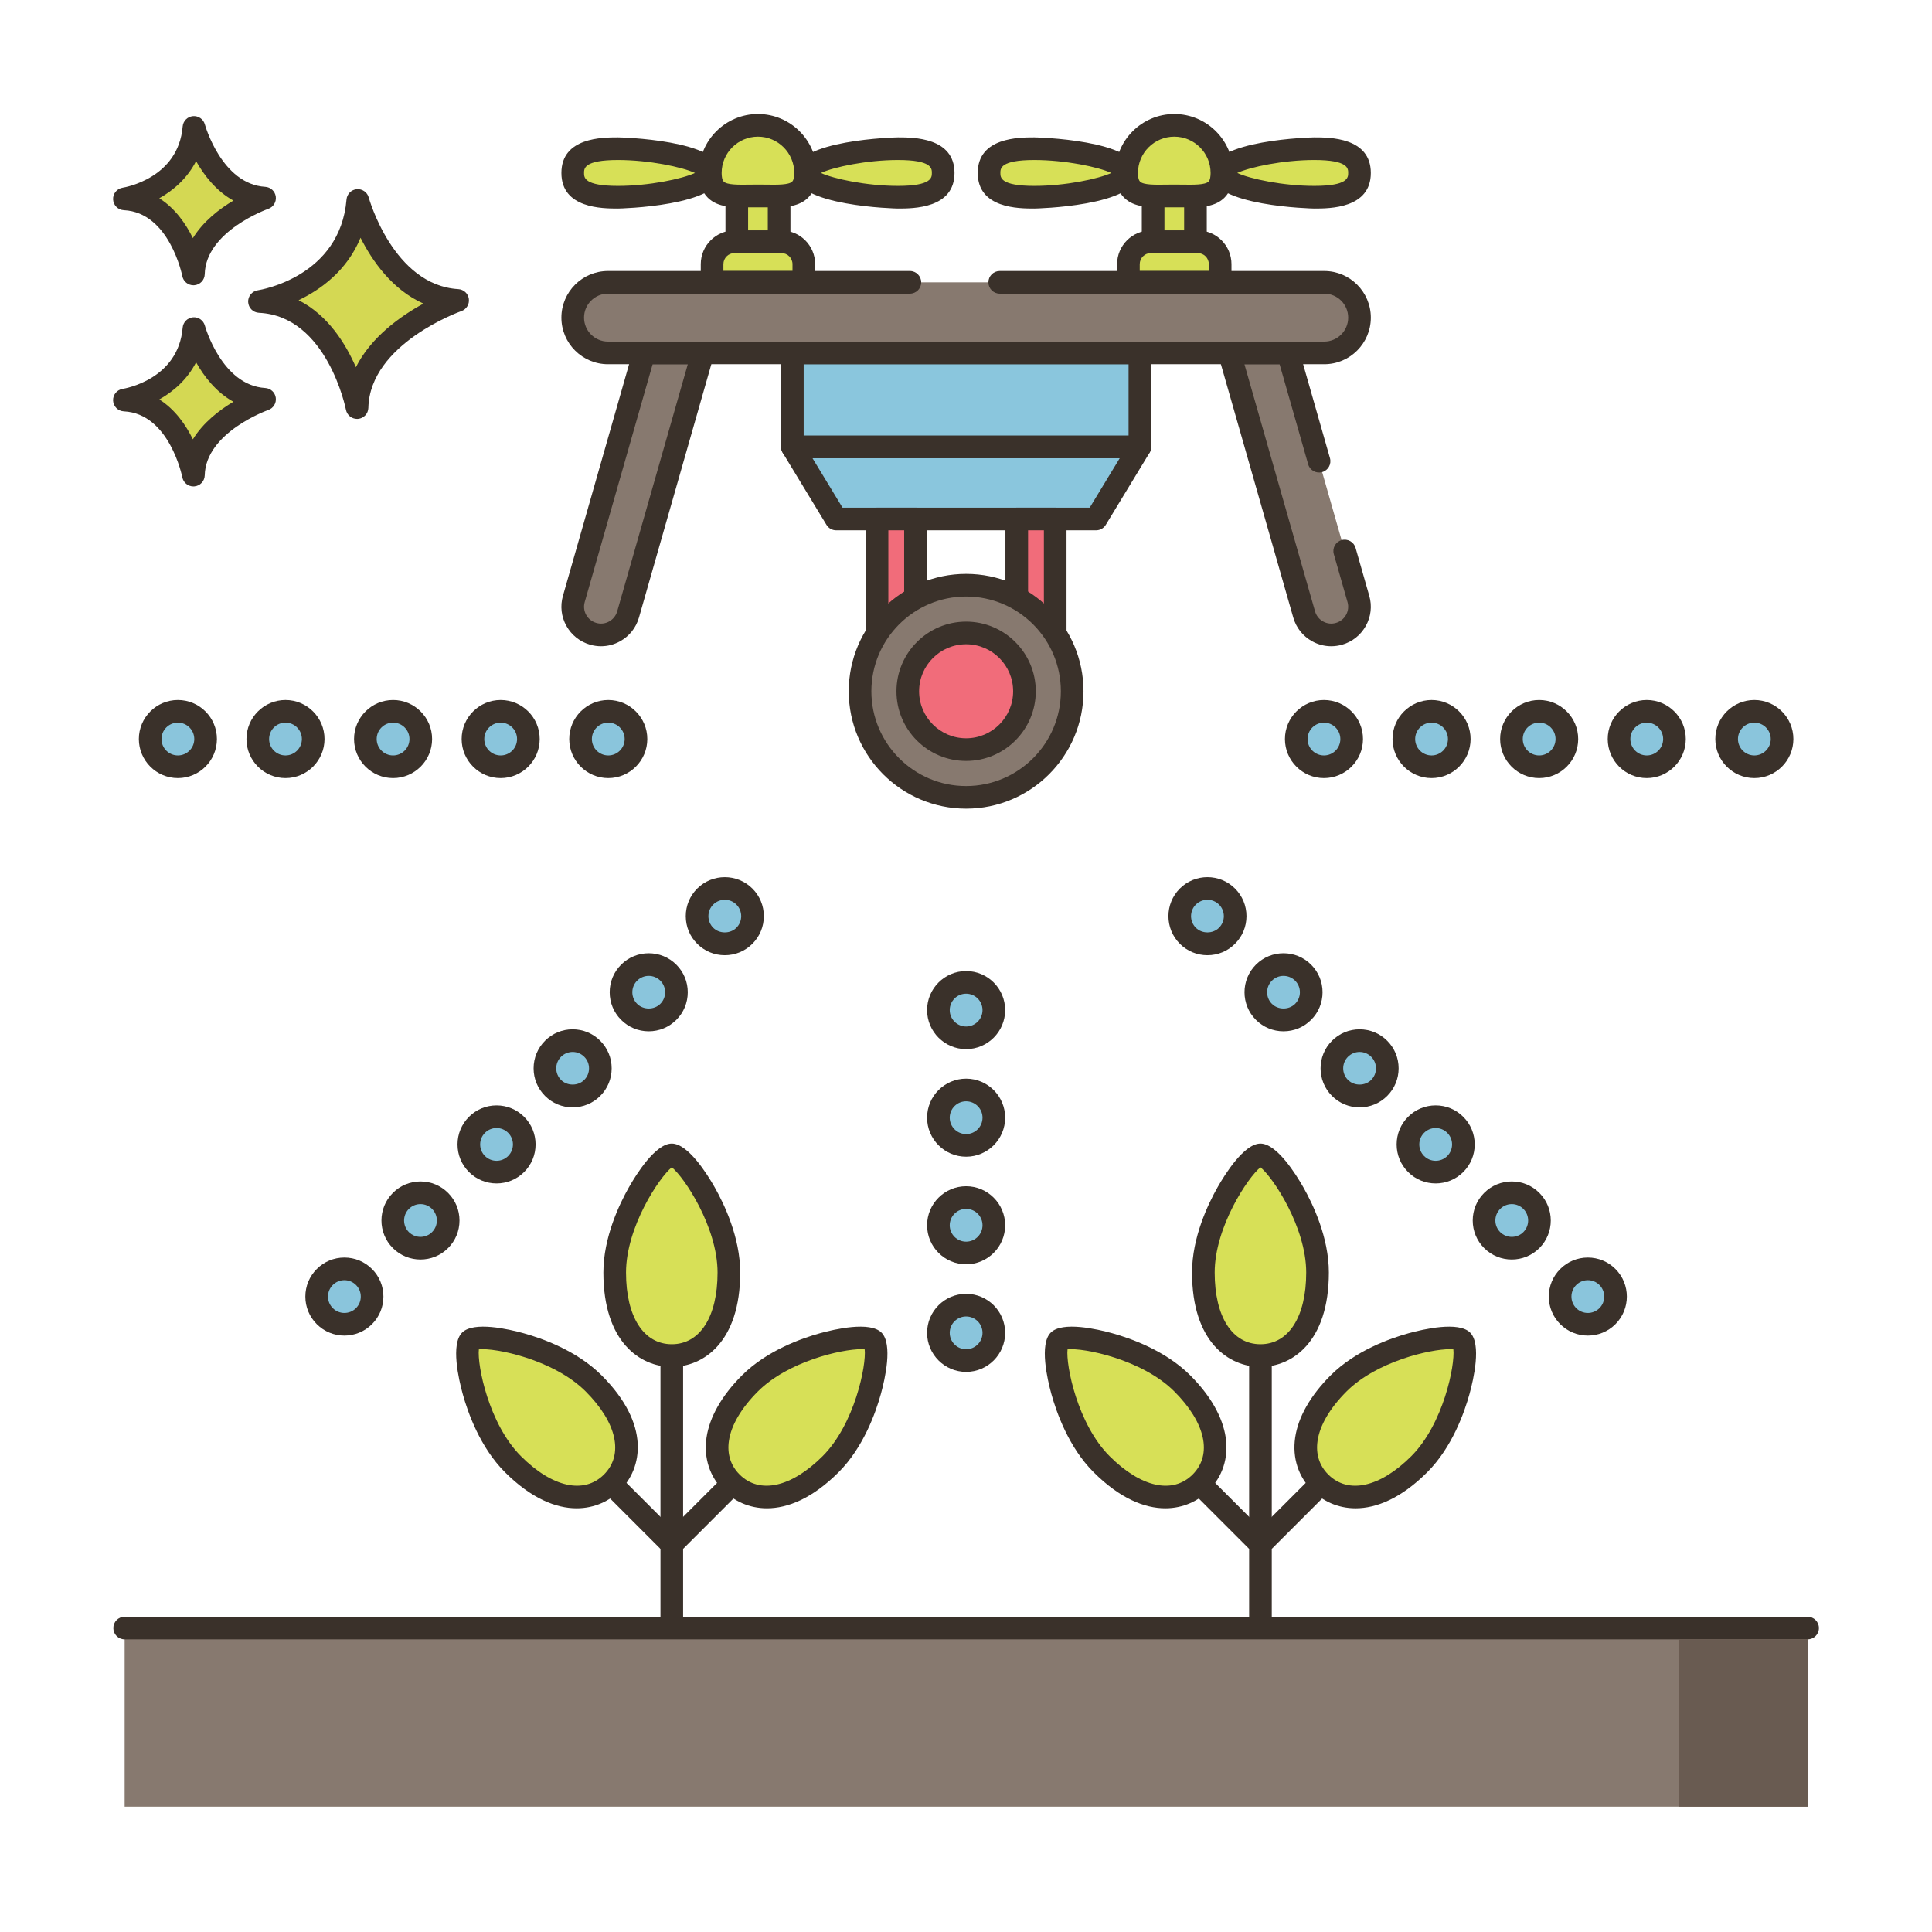 <svg id="Layer_1" height="512" viewBox="0 0 256 256" width="512" xmlns="http://www.w3.org/2000/svg"><g><path d="m85.346 46.764h7.78l-9.9 34.65c-.57 1.99-2.64 3.14-4.62 2.57-1.99-.57-3.14-2.64-2.57-4.62z" fill="#87796f"/><path d="m79.642 85.631c-.485 0-.972-.068-1.451-.206-1.349-.387-2.466-1.275-3.146-2.502-.677-1.222-.837-2.634-.451-3.975l9.309-32.597c.184-.644.772-1.088 1.442-1.088h7.78c.471 0 .914.221 1.198.597.283.376.374.863.245 1.315l-9.9 34.649c-.387 1.352-1.276 2.47-2.503 3.149-.786.436-1.65.658-2.523.658zm6.835-37.367-8.999 31.512c-.165.573-.097 1.174.192 1.694.29.525.77.905 1.349 1.071.571.167 1.171.097 1.693-.191.525-.291.906-.771 1.072-1.35l9.353-32.736z" fill="#3a312a"/><path d="m174.783 61.112-4.098-14.348h-7.78l9.9 34.65c.57 1.99 2.64 3.14 4.62 2.57 1.99-.57 3.14-2.64 2.57-4.62l-1.815-6.354z" fill="#87796f"/><path d="m176.391 85.631c-.873 0-1.737-.222-2.524-.656-1.227-.68-2.115-1.798-2.503-3.148l-9.899-34.65c-.129-.452-.039-.939.245-1.315.283-.376.726-.597 1.197-.597h7.779c.67 0 1.259.444 1.442 1.088l4.098 14.348c.227.797-.233 1.627-1.03 1.854-.798.223-1.627-.233-1.855-1.03l-3.787-13.26h-4.659l9.354 32.737c.166.578.547 1.058 1.072 1.349.52.288 1.12.357 1.69.192.58-.166 1.058-.546 1.349-1.068.29-.521.359-1.124.195-1.696l-1.816-6.356c-.228-.797.233-1.627 1.03-1.854.794-.229 1.626.232 1.854 1.03l1.815 6.354c.386 1.342.224 2.756-.457 3.979-.68 1.223-1.796 2.108-3.143 2.495-.477.136-.963.204-1.447.204z" fill="#3a312a"/><path d="m151.041 59.209h-46.05l5.805 9.558h34.44z" fill="#8ac6dd"/><path d="m145.236 70.268h-34.44c-.524 0-1.01-.273-1.282-.722l-5.805-9.559c-.281-.463-.291-1.042-.025-1.514.266-.473.765-.765 1.307-.765h46.05c.542 0 1.042.292 1.308.765.266.472.256 1.051-.025 1.514l-5.805 9.559c-.273.448-.758.722-1.283.722zm-33.596-3h32.752l3.982-6.559h-40.718z" fill="#3a312a"/><path d="m104.991 46.761h46.049v12.449h-46.049z" fill="#8ac6dd"/><path d="m151.041 60.709h-46.05c-.829 0-1.5-.672-1.5-1.5v-12.448c0-.828.671-1.5 1.5-1.5h46.05c.828 0 1.5.672 1.5 1.5v12.448c0 .828-.672 1.5-1.5 1.5zm-44.55-3h43.05v-9.448h-43.05z" fill="#3a312a"/><path d="m116.211 68.766h5.096v15.575h-5.096z" fill="#f16c7a"/><path d="m121.307 85.841h-5.096c-.829 0-1.5-.672-1.5-1.5v-15.574c0-.828.671-1.5 1.5-1.5h5.096c.829 0 1.5.672 1.5 1.5v15.574c0 .828-.671 1.5-1.5 1.5zm-3.596-3h2.096v-12.574h-2.096z" fill="#3a312a"/><path d="m134.725 68.766h5.096v15.575h-5.096z" fill="#f16c7a"/><path d="m139.82 85.841h-5.096c-.828 0-1.5-.672-1.5-1.5v-15.574c0-.828.672-1.5 1.5-1.5h5.096c.828 0 1.5.672 1.5 1.5v15.574c0 .828-.672 1.5-1.5 1.5zm-3.595-3h2.096v-12.574h-2.096z" fill="#3a312a"/><path d="m97.628 23.152h5.61v8.883h-5.61z" fill="#d7e057"/><path d="m103.238 33.534h-5.61c-.829 0-1.5-.672-1.5-1.5v-8.883c0-.828.671-1.5 1.5-1.5h5.61c.829 0 1.5.672 1.5 1.5v8.883c0 .828-.671 1.5-1.5 1.5zm-4.11-3h2.61v-5.883h-2.61z" fill="#3a312a"/><path d="m106.511 35.003v2.408h-12.156v-2.408c0-1.641 1.328-2.969 2.969-2.969h6.218c1.641 0 2.969 1.328 2.969 2.969z" fill="#d7e057"/><path d="m106.511 38.91h-12.156c-.829 0-1.5-.672-1.5-1.5v-2.407c0-2.464 2.005-4.469 4.469-4.469h6.218c2.464 0 4.469 2.005 4.469 4.469v2.407c0 .828-.672 1.5-1.5 1.5zm-10.656-3h9.155v-.907c0-.809-.659-1.469-1.469-1.469h-6.218c-.81 0-1.469.659-1.469 1.469v.907z" fill="#3a312a"/><path d="m75.889 22.917c0-1.775.987-3.214 5.997-3.214s12.236 1.439 12.236 3.214-7.226 3.214-12.236 3.214-5.997-1.439-5.997-3.214z" fill="#d7e057"/><path d="m81.886 27.631c-2.05 0-7.496 0-7.496-4.714 0-4.715 5.446-4.715 7.496-4.715.137 0 13.736.277 13.736 4.715 0 4.437-13.599 4.714-13.736 4.714zm0-6.429c-4.496 0-4.496 1.115-4.496 1.715 0 .599 0 1.714 4.496 1.714 4.123 0 8.507-.93 10.207-1.714-1.7-.784-6.084-1.715-10.207-1.715z" fill="#3a312a"/><path d="m124.977 22.917c0-1.775-.987-3.214-5.997-3.214s-12.236 1.439-12.236 3.214 7.226 3.214 12.236 3.214 5.997-1.439 5.997-3.214z" fill="#d7e057"/><path d="m118.98 27.631c-.137 0-13.736-.277-13.736-4.714 0-4.438 13.599-4.715 13.736-4.715 2.05 0 7.497 0 7.497 4.715 0 4.714-5.446 4.714-7.497 4.714zm-10.207-4.714c1.7.784 6.084 1.714 10.207 1.714 4.497 0 4.497-1.115 4.497-1.714 0-.6 0-1.715-4.497-1.715-4.123 0-8.507.931-10.207 1.715z" fill="#3a312a"/><path d="m106.744 22.918c0 3.486-2.826 3.039-6.311 3.039-3.486 0-6.311.447-6.311-3.039s2.826-6.311 6.311-6.311c3.486 0 6.311 2.825 6.311 6.311z" fill="#d7e057"/><path d="m102.439 27.476c-.315 0-.634-.005-.956-.009-.683-.01-1.418-.01-2.101 0-2.186.024-4.247.058-5.591-1.269-.777-.766-1.17-1.869-1.17-3.28 0-4.308 3.504-7.812 7.812-7.812 4.307 0 7.811 3.504 7.811 7.812 0 1.411-.393 2.515-1.17 3.28-1.146 1.131-2.815 1.278-4.635 1.278zm-2.006-3.019c.372 0 .736.005 1.091.01 1.472.019 2.992.042 3.443-.404.229-.226.277-.747.277-1.145 0-2.653-2.158-4.812-4.811-4.812s-4.812 2.158-4.812 4.812c0 .397.048.919.277 1.145.452.446 1.974.424 3.443.404.355-.005.72-.01 1.092-.01z" fill="#3a312a"/><path d="m152.794 23.152h5.61v8.883h-5.61z" fill="#d7e057"/><path d="m158.403 33.534h-5.609c-.828 0-1.5-.672-1.5-1.5v-8.883c0-.828.672-1.5 1.5-1.5h5.609c.828 0 1.5.672 1.5 1.5v8.883c0 .828-.672 1.5-1.5 1.5zm-4.109-3h2.609v-5.883h-2.609z" fill="#3a312a"/><path d="m161.676 35.003v2.408h-12.155v-2.408c0-1.641 1.328-2.969 2.969-2.969h6.218c1.641 0 2.968 1.328 2.968 2.969z" fill="#d7e057"/><path d="m161.677 38.91h-12.155c-.828 0-1.5-.672-1.5-1.5v-2.407c0-2.464 2.005-4.469 4.469-4.469h6.218c2.464 0 4.469 2.005 4.469 4.469v2.407c-.001.828-.673 1.5-1.501 1.5zm-10.656-3h9.155v-.907c0-.809-.659-1.469-1.469-1.469h-6.218c-.81 0-1.469.659-1.469 1.469v.907z" fill="#3a312a"/><path d="m131.055 22.917c0-1.775.987-3.214 5.997-3.214s12.236 1.439 12.236 3.214-7.226 3.214-12.236 3.214-5.997-1.439-5.997-3.214z" fill="#d7e057"/><path d="m137.052 27.631c-2.051 0-7.497 0-7.497-4.714 0-4.715 5.446-4.715 7.497-4.715.138 0 13.735.277 13.735 4.715 0 4.437-13.598 4.714-13.735 4.714zm0-6.429c-4.497 0-4.497 1.115-4.497 1.715 0 .599 0 1.714 4.497 1.714 4.122 0 8.507-.93 10.206-1.714-1.699-.784-6.083-1.715-10.206-1.715z" fill="#3a312a"/><path d="m180.143 22.917c0-1.775-.987-3.214-5.997-3.214s-12.236 1.439-12.236 3.214 7.226 3.214 12.236 3.214 5.997-1.439 5.997-3.214z" fill="#d7e057"/><path d="m174.146 27.631c-.138 0-13.736-.277-13.736-4.714 0-4.438 13.599-4.715 13.736-4.715 2.05 0 7.496 0 7.496 4.715.001 4.714-5.446 4.714-7.496 4.714zm-10.207-4.714c1.699.784 6.084 1.714 10.207 1.714 4.496 0 4.496-1.115 4.496-1.714 0-.6 0-1.715-4.496-1.715-4.123 0-8.507.931-10.207 1.715z" fill="#3a312a"/><path d="m161.91 22.918c0 3.486-2.826 3.039-6.311 3.039-3.486 0-6.311.447-6.311-3.039s2.826-6.311 6.311-6.311 6.311 2.825 6.311 6.311z" fill="#d7e057"/><path d="m157.604 27.476c-.314 0-.634-.005-.956-.009-.682-.01-1.418-.01-2.1 0-2.188.028-4.247.059-5.592-1.269-.776-.766-1.17-1.869-1.17-3.28 0-4.308 3.504-7.812 7.812-7.812s7.812 3.504 7.812 7.812c0 1.411-.394 2.515-1.17 3.28-1.146 1.131-2.815 1.278-4.636 1.278zm-2.005-3.019c.372 0 .736.005 1.091.01 1.471.018 2.992.042 3.443-.404.23-.226.277-.747.277-1.145 0-2.653-2.158-4.812-4.812-4.812-2.653 0-4.812 2.158-4.812 4.812 0 .397.048.919.277 1.145.451.446 1.974.426 3.443.404.356-.005.721-.01 1.093-.01z" fill="#3a312a"/><path d="m120.564 37.41h-40c-2.582 0-4.675 2.093-4.675 4.675s2.093 4.675 4.675 4.675h94.904c2.582 0 4.675-2.093 4.675-4.675s-2.093-4.675-4.675-4.675h-43z" fill="#87796f"/><path d="m175.468 48.261h-94.904c-3.405 0-6.175-2.77-6.175-6.175s2.77-6.176 6.175-6.176h40c.829 0 1.5.672 1.5 1.5s-.671 1.5-1.5 1.5h-40c-1.751 0-3.175 1.425-3.175 3.176s1.424 3.175 3.175 3.175h94.904c1.751 0 3.175-1.424 3.175-3.175s-1.424-3.176-3.175-3.176h-43c-.828 0-1.5-.672-1.5-1.5s.672-1.5 1.5-1.5h43c3.405 0 6.175 2.771 6.175 6.176s-2.77 6.175-6.175 6.175z" fill="#3a312a"/><circle cx="128.016" cy="91.598" fill="#87796f" r="14.054"/><path d="m128.016 107.152c-8.577 0-15.554-6.978-15.554-15.554 0-8.577 6.978-15.555 15.554-15.555s15.553 6.978 15.553 15.555-6.977 15.554-15.553 15.554zm0-28.108c-6.922 0-12.554 5.632-12.554 12.555 0 6.922 5.632 12.554 12.554 12.554 6.921 0 12.553-5.632 12.553-12.554 0-6.923-5.632-12.555-12.553-12.555z" fill="#3a312a"/><circle cx="128.016" cy="91.598" fill="#f16c7a" r="7.73"/><path d="m128.016 100.828c-5.09 0-9.23-4.141-9.23-9.229 0-5.09 4.141-9.23 9.23-9.23s9.23 4.141 9.23 9.23-4.141 9.229-9.23 9.229zm0-15.46c-3.436 0-6.23 2.795-6.23 6.23s2.795 6.229 6.23 6.229 6.23-2.795 6.23-6.229c0-3.435-2.795-6.23-6.23-6.23z" fill="#3a312a"/><path d="m167.016 220.182c-.828 0-1.5-.672-1.5-1.5v-61.035c0-.828.672-1.5 1.5-1.5s1.5.672 1.5 1.5v61.035c0 .828-.672 1.5-1.5 1.5z" fill="#3a312a"/><path d="m174.58 168.617c0 7.342-3.387 11.002-7.564 11.002-4.178 0-7.564-3.66-7.564-11.002s5.96-15.587 7.564-15.587c1.604.001 7.564 8.245 7.564 15.587z" fill="#d7e057"/><path d="m167.016 181.119c-4.182 0-9.064-3.274-9.064-12.502 0-4.646 2.115-9.065 3.376-11.287.989-1.744 3.525-5.8 5.688-5.8s4.699 4.056 5.689 5.8c1.261 2.222 3.376 6.642 3.376 11.287-.001 9.228-4.884 12.502-9.065 12.502zm0-26.447c-1.647 1.315-6.064 7.931-6.064 13.945 0 5.861 2.324 9.502 6.064 9.502s6.064-3.641 6.064-9.502c0-6.015-4.417-12.63-6.064-13.945z" fill="#3a312a"/><path d="m167.016 206.111c-.384 0-.768-.146-1.061-.439l-22.066-22.066c-.586-.586-.586-1.535 0-2.121s1.535-.586 2.121 0l22.066 22.066c.586.586.586 1.535 0 2.121-.293.293-.677.439-1.06.439z" fill="#3a312a"/><path d="m145.964 194.008c5.192 5.192 10.175 5.385 13.129 2.431s2.76-7.937-2.431-13.129c-5.192-5.192-15.236-6.807-16.37-5.673-1.135 1.135.481 11.179 5.672 16.371z" fill="#d7e057"/><path d="m154.41 199.856c-2.743 0-6.016-1.298-9.506-4.788-3.285-3.284-4.915-7.906-5.595-10.368-.533-1.933-1.608-6.593-.078-8.123 1.527-1.53 6.188-.456 8.123.078 2.462.68 7.084 2.309 10.368 5.595 2.677 2.677 4.3 5.529 4.694 8.249.386 2.669-.418 5.155-2.264 7.001-1.374 1.375-3.357 2.356-5.742 2.356zm-12.957-21.057c-.235 2.094 1.318 9.895 5.572 14.148 4.144 4.144 8.361 5.077 11.007 2.432 2.646-2.646 1.714-6.863-2.431-11.008-4.251-4.252-12.056-5.81-14.148-5.572z" fill="#3a312a"/><path d="m167.016 206.111c-.384 0-.768-.146-1.061-.439-.586-.586-.586-1.535 0-2.121l22.066-22.066c.586-.586 1.535-.586 2.121 0s.586 1.535 0 2.121l-22.066 22.066c-.293.293-.677.439-1.06.439z" fill="#3a312a"/><path d="m188.067 194.008c-5.192 5.192-10.175 5.385-13.128 2.431-2.954-2.954-2.761-7.937 2.431-13.129s15.235-6.807 16.37-5.673c1.134 1.135-.481 11.179-5.673 16.371z" fill="#d7e057"/><path d="m179.621 199.856c-2.385 0-4.368-.981-5.743-2.356-1.846-1.846-2.649-4.332-2.263-7.001.394-2.72 2.018-5.572 4.694-8.249 3.284-3.285 7.905-4.915 10.368-5.595 1.934-.531 6.595-1.607 8.123-.078 1.529 1.53.454 6.19-.079 8.123-.68 2.462-2.31 7.084-5.594 10.368-3.489 3.49-6.764 4.788-9.506 4.788zm12.483-21.081c-2.612 0-9.695 1.616-13.674 5.596-2.216 2.216-3.546 4.483-3.847 6.558-.251 1.734.238 3.273 1.415 4.45 2.646 2.644 6.863 1.712 11.008-2.432 4.252-4.253 5.807-12.054 5.572-14.148-.134-.016-.293-.024-.474-.024zm-4.037 15.233h.01z" fill="#3a312a"/><path d="m89.016 220.182c-.829 0-1.5-.672-1.5-1.5v-61.035c0-.828.671-1.5 1.5-1.5s1.5.672 1.5 1.5v61.035c0 .828-.671 1.5-1.5 1.5z" fill="#3a312a"/><path d="m96.58 168.617c0 7.342-3.387 11.002-7.564 11.002-4.178 0-7.564-3.66-7.564-11.002s5.96-15.587 7.564-15.587c1.604.001 7.564 8.245 7.564 15.587z" fill="#d7e057"/><path d="m89.016 181.119c-4.182 0-9.064-3.274-9.064-12.502 0-4.646 2.115-9.065 3.376-11.287.989-1.744 3.524-5.8 5.688-5.8s4.699 4.056 5.688 5.8c1.26 2.222 3.376 6.642 3.376 11.287 0 9.228-4.883 12.502-9.064 12.502zm0-26.447c-1.647 1.315-6.064 7.93-6.064 13.945 0 5.861 2.324 9.502 6.064 9.502s6.064-3.641 6.064-9.502c0-6.015-4.417-12.63-6.064-13.945z" fill="#3a312a"/><path d="m89.016 206.111c-.384 0-.768-.146-1.061-.439l-22.067-22.066c-.586-.586-.586-1.535 0-2.121s1.535-.586 2.121 0l22.067 22.066c.586.586.586 1.535 0 2.121-.292.293-.676.439-1.06.439z" fill="#3a312a"/><path d="m67.964 194.008c5.192 5.192 10.175 5.385 13.129 2.431s2.76-7.937-2.431-13.129c-5.192-5.192-15.236-6.807-16.37-5.673-1.135 1.135.481 11.179 5.672 16.371z" fill="#d7e057"/><path d="m76.41 199.856c-2.743 0-6.016-1.298-9.506-4.788-3.285-3.284-4.915-7.906-5.594-10.368-.533-1.933-1.608-6.593-.079-8.123 1.53-1.53 6.19-.455 8.124.078 2.462.68 7.084 2.309 10.369 5.595 6.525 6.524 5.388 12.293 2.431 15.25-1.376 1.375-3.36 2.356-5.745 2.356zm-7.385-6.909c4.145 4.145 8.363 5.075 11.008 2.432 2.645-2.646 1.713-6.863-2.431-11.008-4.254-4.253-12.05-5.811-14.149-5.572-.235 2.095 1.319 9.894 5.572 14.148zm-5.502-14.489" fill="#3a312a"/><path d="m89.016 206.111c-.384 0-.768-.146-1.061-.439-.586-.586-.586-1.535 0-2.121l22.066-22.066c.586-.586 1.535-.586 2.121 0s.586 1.535 0 2.121l-22.066 22.066c-.292.293-.676.439-1.06.439z" fill="#3a312a"/><path d="m110.067 194.008c-5.192 5.192-10.175 5.385-13.129 2.431s-2.761-7.937 2.431-13.129 15.236-6.807 16.37-5.673c1.135 1.135-.48 11.179-5.672 16.371z" fill="#d7e057"/><path d="m101.622 199.856c-2.385 0-4.368-.981-5.744-2.356-1.846-1.846-2.65-4.332-2.263-7.001.395-2.72 2.018-5.572 4.695-8.249 3.284-3.285 7.905-4.915 10.368-5.595 1.932-.533 6.593-1.608 8.124-.078 1.53 1.53.454 6.19-.079 8.123-.679 2.462-2.31 7.083-5.594 10.368-3.491 3.491-6.765 4.788-9.507 4.788zm12.482-21.081c-2.612 0-9.695 1.616-13.674 5.596-2.216 2.216-3.546 4.483-3.847 6.558-.252 1.734.238 3.273 1.415 4.45 2.644 2.642 6.862 1.712 11.007-2.432 4.253-4.254 5.807-12.055 5.572-14.148-.133-.016-.292-.024-.473-.024zm-4.037 15.233h.01z" fill="#3a312a"/><path d="m76.927 97.926c0 2.028 1.644 3.672 3.672 3.672s3.672-1.644 3.672-3.672-1.644-3.672-3.672-3.672-3.672 1.644-3.672 3.672z" fill="#8ac5dc"/><path d="m80.599 103.099c-2.852 0-5.172-2.32-5.172-5.173 0-2.852 2.32-5.172 5.172-5.172s5.172 2.32 5.172 5.172-2.32 5.173-5.172 5.173zm0-7.345c-1.198 0-2.172.975-2.172 2.172 0 1.198.975 2.173 2.172 2.173 1.198 0 2.172-.975 2.172-2.173 0-1.197-.974-2.172-2.172-2.172z" fill="#3a312a"/><path d="m62.67 97.926c0 2.028 1.644 3.672 3.672 3.672s3.672-1.644 3.672-3.672-1.644-3.672-3.672-3.672-3.672 1.644-3.672 3.672z" fill="#8ac5dc"/><path d="m66.342 103.099c-2.852 0-5.172-2.32-5.172-5.173 0-2.852 2.32-5.172 5.172-5.172s5.172 2.32 5.172 5.172-2.32 5.173-5.172 5.173zm0-7.345c-1.198 0-2.172.975-2.172 2.172 0 1.198.975 2.173 2.172 2.173 1.198 0 2.172-.975 2.172-2.173 0-1.197-.974-2.172-2.172-2.172z" fill="#3a312a"/><circle cx="52.085" cy="97.926" fill="#8ac5dc" r="3.672"/><path d="m52.085 103.099c-2.852 0-5.172-2.32-5.172-5.173 0-2.852 2.32-5.172 5.172-5.172s5.172 2.32 5.172 5.172-2.32 5.173-5.172 5.173zm0-7.345c-1.198 0-2.172.975-2.172 2.172 0 1.198.975 2.173 2.172 2.173 1.198 0 2.172-.975 2.172-2.173 0-1.197-.974-2.172-2.172-2.172z" fill="#3a312a"/><circle cx="37.828" cy="97.926" fill="#8ac5dc" r="3.672"/><path d="m37.829 103.099c-2.852 0-5.172-2.32-5.172-5.173 0-2.852 2.32-5.172 5.172-5.172s5.172 2.32 5.172 5.172c-.001 2.852-2.321 5.173-5.172 5.173zm0-7.345c-1.198 0-2.172.975-2.172 2.172 0 1.198.975 2.173 2.172 2.173 1.198 0 2.172-.975 2.172-2.173-.001-1.197-.975-2.172-2.172-2.172z" fill="#3a312a"/><circle cx="23.571" cy="97.926" fill="#8ac5dc" r="3.672"/><path d="m23.571 103.099c-2.852 0-5.172-2.32-5.172-5.173 0-2.852 2.32-5.172 5.172-5.172s5.172 2.32 5.172 5.172c.001 2.852-2.32 5.173-5.172 5.173zm0-7.345c-1.198 0-2.172.975-2.172 2.172 0 1.198.974 2.173 2.172 2.173s2.172-.975 2.172-2.173c.001-1.197-.974-2.172-2.172-2.172z" fill="#3a312a"/><path d="m128.016 172.94c2.028 0 3.672 1.644 3.672 3.672s-1.644 3.672-3.672 3.672-3.672-1.644-3.672-3.672 1.644-3.672 3.672-3.672z" fill="#8ac5dc"/><path d="m128.016 181.784c-2.852 0-5.172-2.32-5.172-5.173 0-2.852 2.32-5.172 5.172-5.172s5.172 2.32 5.172 5.172c0 2.853-2.32 5.173-5.172 5.173zm0-7.345c-1.198 0-2.172.975-2.172 2.172 0 1.198.975 2.173 2.172 2.173 1.198 0 2.172-.975 2.172-2.173 0-1.197-.974-2.172-2.172-2.172z" fill="#3a312a"/><path d="m128.016 158.683c2.028 0 3.672 1.644 3.672 3.672s-1.644 3.672-3.672 3.672-3.672-1.644-3.672-3.672 1.644-3.672 3.672-3.672z" fill="#8ac5dc"/><path d="m128.016 167.527c-2.852 0-5.172-2.32-5.172-5.172 0-2.853 2.32-5.173 5.172-5.173s5.172 2.32 5.172 5.173c0 2.852-2.32 5.172-5.172 5.172zm0-7.344c-1.198 0-2.172.975-2.172 2.173 0 1.197.975 2.172 2.172 2.172 1.198 0 2.172-.975 2.172-2.172 0-1.199-.974-2.173-2.172-2.173z" fill="#3a312a"/><path d="m128.016 144.426c2.028 0 3.672 1.644 3.672 3.672s-1.644 3.672-3.672 3.672-3.672-1.644-3.672-3.672 1.644-3.672 3.672-3.672z" fill="#8ac5dc"/><path d="m128.016 153.27c-2.852 0-5.172-2.32-5.172-5.173 0-2.852 2.32-5.172 5.172-5.172s5.172 2.32 5.172 5.172c0 2.853-2.32 5.173-5.172 5.173zm0-7.344c-1.198 0-2.172.975-2.172 2.172 0 1.198.975 2.173 2.172 2.173 1.198 0 2.172-.975 2.172-2.173s-.974-2.172-2.172-2.172z" fill="#3a312a"/><path d="m128.016 130.169c2.028 0 3.672 1.644 3.672 3.672s-1.644 3.672-3.672 3.672-3.672-1.644-3.672-3.672 1.644-3.672 3.672-3.672z" fill="#8ac5dc"/><path d="m128.016 139.014c-2.852 0-5.172-2.32-5.172-5.173 0-2.852 2.32-5.172 5.172-5.172s5.172 2.32 5.172 5.172-2.32 5.173-5.172 5.173zm0-7.345c-1.198 0-2.172.975-2.172 2.172 0 1.198.975 2.173 2.172 2.173 1.198 0 2.172-.975 2.172-2.173 0-1.197-.974-2.172-2.172-2.172z" fill="#3a312a"/><path d="m48.231 169.207c1.434 1.434 1.434 3.759 0 5.193s-3.759 1.434-5.193 0-1.434-3.759 0-5.193 3.759-1.434 5.193 0z" fill="#8ac5dc"/><path d="m45.634 176.974c-1.325 0-2.649-.505-3.657-1.513-.977-.977-1.516-2.276-1.516-3.657 0-1.382.539-2.681 1.516-3.657.976-.978 2.274-1.516 3.656-1.516 1.381 0 2.68.538 3.657 1.516h.001c.977.977 1.515 2.275 1.515 3.657 0 1.381-.538 2.68-1.515 3.657-1.008 1.008-2.333 1.513-3.657 1.513zm0-7.343c-.58 0-1.125.227-1.535.637-.411.41-.637.956-.637 1.536s.227 1.126.637 1.536c.847.846 2.225.846 3.072 0 .41-.41.636-.956.636-1.536s-.226-1.126-.636-1.536c-.411-.411-.957-.637-1.537-.637z" fill="#3a312a"/><path d="m58.312 159.126c1.434 1.434 1.434 3.759 0 5.193s-3.759 1.434-5.193 0-1.434-3.759 0-5.193 3.759-1.434 5.193 0z" fill="#8ac5dc"/><path d="m55.715 166.892c-1.324 0-2.648-.504-3.657-1.512-2.017-2.018-2.017-5.299 0-7.314.977-.977 2.276-1.516 3.657-1.516s2.68.538 3.657 1.516c.977.977 1.515 2.275 1.515 3.657 0 1.381-.538 2.68-1.515 3.657-1.007 1.008-2.332 1.512-3.657 1.512zm0-7.342c-.58 0-1.125.227-1.536.637-.847.847-.846 2.225 0 3.072.847.846 2.225.846 3.072 0 .41-.41.636-.956.636-1.536s-.226-1.126-.636-1.536c-.41-.411-.956-.637-1.536-.637z" fill="#3a312a"/><circle cx="65.797" cy="151.641" fill="#8ac5dc" r="3.672"/><path d="m65.796 156.811c-1.324 0-2.649-.504-3.657-1.512-.977-.977-1.515-2.276-1.515-3.657 0-1.382.538-2.681 1.515-3.657.977-.978 2.275-1.516 3.657-1.516 1.381 0 2.68.538 3.657 1.516h.001c.977.977 1.515 2.275 1.515 3.657 0 1.381-.538 2.68-1.515 3.657-1.009 1.008-2.333 1.512-3.658 1.512zm.001-7.342c-.58 0-1.125.227-1.536.637s-.637.956-.637 1.536.226 1.126.637 1.536c.846.846 2.225.846 3.071 0 .41-.41.636-.956.636-1.536s-.226-1.126-.636-1.536c-.41-.411-.956-.637-1.535-.637z" fill="#3a312a"/><circle cx="75.878" cy="141.56" fill="#8ac5dc" r="3.672"/><path d="m75.878 146.732c-1.382 0-2.681-.538-3.658-1.516-.977-.977-1.515-2.275-1.515-3.657 0-1.381.538-2.68 1.515-3.656.977-.978 2.275-1.516 3.657-1.516 1.381 0 2.68.538 3.657 1.516.977.977 1.515 2.275 1.515 3.656 0 1.382-.538 2.681-1.515 3.657-.975.978-2.274 1.516-3.656 1.516zm0-7.344c-.58 0-1.126.227-1.536.637-.411.41-.637.956-.637 1.535 0 .58.226 1.126.636 1.536.821.82 2.252.82 3.072 0 .411-.41.637-.956.637-1.536 0-.579-.226-1.125-.636-1.535 0 0 0 0-.001 0-.41-.411-.955-.637-1.535-.637z" fill="#3a312a"/><path d="m88.556 128.882c1.434 1.434 1.434 3.759 0 5.193s-3.759 1.434-5.193 0-1.434-3.759 0-5.193c1.433-1.434 3.758-1.434 5.193 0z" fill="#8ac5dc"/><path d="m85.959 136.651c-1.382 0-2.681-.538-3.658-1.516-.977-.977-1.515-2.275-1.515-3.657 0-1.381.538-2.68 1.515-3.657 2.018-2.017 5.299-2.015 7.315 0h.001c.977.978 1.515 2.276 1.515 3.657 0 1.382-.538 2.681-1.515 3.657-.977.978-2.276 1.516-3.658 1.516zm0-7.343c-.556 0-1.113.212-1.536.635-.41.41-.636.956-.636 1.536s.226 1.126.636 1.536c.821.82 2.251.82 3.072 0 .411-.41.637-.956.637-1.536s-.226-1.126-.636-1.536c-.425-.423-.981-.635-1.537-.635z" fill="#3a312a"/><circle cx="96.04" cy="121.398" fill="#8ac5dc" r="3.672"/><path d="m96.04 126.57c-1.382 0-2.681-.538-3.658-1.516-.977-.977-1.515-2.275-1.515-3.657 0-1.381.538-2.68 1.515-3.657 2.018-2.017 5.299-2.015 7.315 0h.001c.977.978 1.515 2.276 1.515 3.657 0 1.382-.538 2.681-1.515 3.657-.977.978-2.276 1.516-3.658 1.516zm0-7.343c-.556 0-1.113.212-1.536.635-.41.41-.636.956-.636 1.536s.226 1.126.636 1.536c.821.82 2.252.82 3.072 0 .411-.41.637-.956.637-1.536s-.226-1.126-.636-1.536c-.425-.424-.981-.635-1.537-.635z" fill="#3a312a"/><path d="m207.8 169.207c-1.434 1.434-1.434 3.759 0 5.193s3.759 1.434 5.193 0 1.434-3.759 0-5.193c-1.433-1.434-3.758-1.434-5.193 0z" fill="#8ac5dc"/><path d="m210.396 176.973c-1.324 0-2.648-.504-3.656-1.512-.977-.977-1.516-2.276-1.516-3.657 0-1.382.538-2.681 1.516-3.657.977-.978 2.275-1.516 3.657-1.516 1.381 0 2.681.538 3.657 1.516 2.016 2.016 2.017 5.297 0 7.314-1.008 1.008-2.332 1.512-3.658 1.512zm.001-7.342c-.58 0-1.126.227-1.536.637-.41.41-.637.956-.637 1.536s.227 1.126.637 1.536c.847.846 2.224.846 3.072 0 .847-.848.847-2.225 0-3.072-.41-.411-.956-.637-1.536-.637zm-2.596-.424h.01z" fill="#3a312a"/><path d="m197.719 159.126c-1.434 1.434-1.434 3.759 0 5.193s3.759 1.434 5.193 0 1.434-3.759 0-5.193c-1.433-1.434-3.759-1.434-5.193 0z" fill="#8ac5dc"/><path d="m200.315 166.892c-1.324 0-2.648-.504-3.656-1.512-.978-.977-1.516-2.276-1.516-3.657 0-1.382.538-2.681 1.516-3.657.977-.977 2.275-1.516 3.657-1.516 1.381 0 2.681.538 3.657 1.516 2.016 2.016 2.017 5.297 0 7.314-1.008 1.008-2.332 1.512-3.658 1.512zm.001-7.342c-.58 0-1.126.227-1.536.637-.41.41-.637.956-.637 1.536s.227 1.126.637 1.536c.848.845 2.225.847 3.072 0 .847-.848.847-2.226 0-3.072-.41-.411-.956-.637-1.536-.637zm-2.596-.424h.01z" fill="#3a312a"/><circle cx="190.235" cy="151.641" fill="#8ac5dc" r="3.672"/><path d="m190.235 156.811c-1.325 0-2.65-.504-3.657-1.513-.977-.977-1.516-2.276-1.516-3.657 0-1.382.538-2.681 1.516-3.657.977-.978 2.275-1.516 3.657-1.516 1.381 0 2.68.538 3.656 1.516.977.977 1.516 2.275 1.516 3.657 0 1.381-.538 2.681-1.516 3.657-1.007 1.01-2.331 1.513-3.656 1.513zm0-7.342c-.58 0-1.126.227-1.536.637-.41.41-.637.956-.637 1.536s.227 1.126.637 1.536c.848.847 2.224.845 3.071 0 .41-.41.637-.956.637-1.536s-.227-1.126-.637-1.536c-.41-.411-.956-.637-1.535-.637zm-2.596-.424h.01z" fill="#3a312a"/><circle cx="180.154" cy="141.56" fill="#8ac5dc" r="3.672"/><path d="m180.153 146.732c-1.381 0-2.681-.538-3.657-1.516-2.017-2.017-2.017-5.297 0-7.313.977-.978 2.276-1.516 3.657-1.516 1.382 0 2.681.538 3.657 1.516.978.977 1.516 2.275 1.516 3.656 0 1.382-.538 2.681-1.516 3.657-.976.978-2.275 1.516-3.657 1.516zm0-7.344c-.58 0-1.126.227-1.536.637-.847.847-.847 2.225 0 3.071.82.82 2.252.82 3.072 0 .41-.41.637-.956.637-1.536 0-.579-.227-1.125-.637-1.535-.41-.411-.956-.637-1.536-.637z" fill="#3a312a"/><path d="m167.476 128.882c-1.434 1.434-1.434 3.759 0 5.193s3.759 1.434 5.193 0 1.434-3.759 0-5.193-3.759-1.434-5.193 0z" fill="#8ac5dc"/><path d="m170.072 136.651c-1.381 0-2.681-.538-3.657-1.516-2.016-2.016-2.017-5.297 0-7.314 2.019-2.017 5.3-2.015 7.314 0 .978.977 1.516 2.276 1.516 3.657 0 1.382-.538 2.681-1.516 3.657-.976.978-2.275 1.516-3.657 1.516zm-1.536-6.709c-.847.848-.847 2.226 0 3.072.82.82 2.252.82 3.072 0 .41-.41.637-.956.637-1.536s-.227-1.126-.637-1.536c-.847-.844-2.224-.846-3.072 0z" fill="#3a312a"/><path d="m157.395 118.801c-1.434 1.434-1.434 3.759 0 5.193s3.759 1.434 5.193 0 1.434-3.759 0-5.193-3.759-1.434-5.193 0z" fill="#8ac5dc"/><path d="m159.991 126.57c-1.381 0-2.681-.538-3.657-1.516-2.016-2.016-2.017-5.297 0-7.315 2.018-2.017 5.3-2.015 7.314 0 .978.977 1.516 2.276 1.516 3.657 0 1.382-.538 2.681-1.516 3.657-.976.979-2.275 1.517-3.657 1.517zm-1.536-6.709c-.847.848-.847 2.226 0 3.072.82.82 2.252.82 3.072 0 .41-.41.637-.956.637-1.536s-.227-1.126-.637-1.536c-.846-.845-2.223-.845-3.072 0z" fill="#3a312a"/><circle cx="232.46" cy="97.926" fill="#8ac5dc" r="3.672"/><path d="m232.46 103.099c-2.852 0-5.172-2.32-5.172-5.173 0-2.852 2.32-5.172 5.172-5.172 2.851 0 5.172 2.32 5.172 5.172s-2.321 5.173-5.172 5.173zm0-7.345c-1.197 0-2.172.975-2.172 2.172 0 1.198.975 2.173 2.172 2.173s2.172-.975 2.172-2.173c0-1.197-.975-2.172-2.172-2.172z" fill="#3a312a"/><circle cx="218.203" cy="97.926" fill="#8ac5dc" r="3.672"/><path d="m218.203 103.099c-2.852 0-5.172-2.32-5.172-5.173 0-2.852 2.32-5.172 5.172-5.172s5.172 2.32 5.172 5.172-2.32 5.173-5.172 5.173zm0-7.345c-1.197 0-2.172.975-2.172 2.172 0 1.198.975 2.173 2.172 2.173s2.172-.975 2.172-2.173c0-1.197-.975-2.172-2.172-2.172z" fill="#3a312a"/><circle cx="203.946" cy="97.926" fill="#8ac5dc" r="3.672"/><path d="m203.946 103.099c-2.852 0-5.172-2.32-5.172-5.173 0-2.852 2.32-5.172 5.172-5.172s5.172 2.32 5.172 5.172-2.32 5.173-5.172 5.173zm0-7.345c-1.197 0-2.172.975-2.172 2.172 0 1.198.975 2.173 2.172 2.173s2.172-.975 2.172-2.173c0-1.197-.974-2.172-2.172-2.172z" fill="#3a312a"/><path d="m186.017 97.926c0 2.028 1.644 3.672 3.672 3.672s3.672-1.644 3.672-3.672-1.644-3.672-3.672-3.672-3.672 1.644-3.672 3.672z" fill="#8ac5dc"/><path d="m189.689 103.099c-2.852 0-5.172-2.32-5.172-5.173 0-2.852 2.32-5.172 5.172-5.172s5.172 2.32 5.172 5.172-2.32 5.173-5.172 5.173zm0-7.345c-1.197 0-2.172.975-2.172 2.172 0 1.198.975 2.173 2.172 2.173s2.172-.975 2.172-2.173c0-1.197-.974-2.172-2.172-2.172z" fill="#3a312a"/><circle cx="175.433" cy="97.926" fill="#8ac5dc" r="3.672"/><path d="m175.433 103.099c-2.852 0-5.172-2.32-5.172-5.173 0-2.852 2.32-5.172 5.172-5.172s5.172 2.32 5.172 5.172c-.001 2.852-2.321 5.173-5.172 5.173zm0-7.345c-1.197 0-2.172.975-2.172 2.172 0 1.198.975 2.173 2.172 2.173s2.172-.975 2.172-2.173c-.001-1.197-.975-2.172-2.172-2.172z" fill="#3a312a"/><path d="m47.411 26.561s3.41 12.659 13.229 13.246c0 0-13.107 4.525-13.328 14.202 0 0-2.58-13.572-12.932-14.059 0 .001 12.057-1.825 13.031-13.389z" fill="#d4d853"/><path d="m47.311 55.509c-.713 0-1.335-.506-1.472-1.217-.024-.124-2.496-12.418-11.529-12.844-.771-.036-1.388-.65-1.428-1.421-.04-.77.511-1.444 1.273-1.561.441-.068 10.901-1.816 11.761-12.031.061-.726.634-1.301 1.359-1.367.725-.061 1.393.399 1.584 1.102.032.116 3.261 11.626 11.87 12.141.714.042 1.298.583 1.396 1.292.098.708-.319 1.388-.995 1.622-.121.043-12.124 4.311-12.319 12.819-.018.767-.61 1.396-1.374 1.46-.042.003-.085.005-.126.005zm-7.746-15.73c3.88 1.97 6.234 5.747 7.591 8.878 2.027-4.021 5.944-6.788 8.954-8.428-4.137-1.843-6.787-5.653-8.338-8.724-1.794 4.361-5.274 6.869-8.207 8.274z" fill="#3a312a"/><path d="m25.701 43.542s2.412 8.954 9.357 9.369c0 0-9.271 3.201-9.427 10.046 0 0-1.825-9.6-9.147-9.944 0-.001 8.528-1.292 9.217-9.471z" fill="#d4d853"/><path d="m25.629 64.456c-.713 0-1.337-.507-1.472-1.22-.016-.082-1.705-8.442-7.744-8.727-.771-.036-1.388-.65-1.428-1.421-.04-.77.511-1.444 1.273-1.561.296-.047 7.369-1.242 7.947-8.112.061-.726.635-1.303 1.36-1.368.724-.066 1.392.399 1.582 1.101.021.079 2.229 7.919 7.999 8.265.714.043 1.299.584 1.396 1.293.098.709-.32 1.389-.996 1.622-.081.028-8.287 2.953-8.418 8.661-.018.768-.611 1.398-1.376 1.461-.039.004-.081.006-.123.006zm-4.521-11.527c2.108 1.333 3.525 3.395 4.45 5.281 1.377-2.233 3.517-3.873 5.368-4.974-2.289-1.27-3.887-3.351-4.944-5.225-1.174 2.288-3.017 3.877-4.874 4.918z" fill="#3a312a"/><path d="m25.701 16.884s2.412 8.954 9.357 9.37c0 0-9.271 3.201-9.427 10.045 0 0-1.825-9.6-9.147-9.944 0 0 8.528-1.292 9.217-9.471z" fill="#d4d853"/><path d="m25.63 37.799c-.714 0-1.337-.507-1.473-1.22-.016-.082-1.705-8.442-7.744-8.727-.771-.036-1.388-.65-1.428-1.421-.04-.77.511-1.444 1.273-1.561.296-.047 7.369-1.242 7.947-8.113.061-.726.635-1.303 1.36-1.368.724-.063 1.392.399 1.582 1.102.021.079 2.229 7.92 7.999 8.266.714.043 1.299.584 1.396 1.293s-.32 1.389-.997 1.622c-.081.028-8.287 2.952-8.417 8.661-.018.768-.611 1.397-1.376 1.461-.039.003-.081.005-.122.005zm-4.522-11.528c2.108 1.333 3.525 3.395 4.45 5.28 1.377-2.233 3.517-3.872 5.368-4.973-2.289-1.269-3.887-3.352-4.944-5.226-1.174 2.289-3.017 3.878-4.874 4.919z" fill="#3a312a"/><path d="m16.516 215.727h223v23.667h-223z" fill="#87796f"/><path d="m239.516 217.227h-223c-.829 0-1.5-.672-1.5-1.5s.671-1.5 1.5-1.5h222.999c.828 0 1.5.672 1.5 1.5.001.828-.671 1.5-1.499 1.5z" fill="#3a312a"/><path d="m222.516 217.223h17v22.17h-17z" fill="#695b51"/></g></svg>